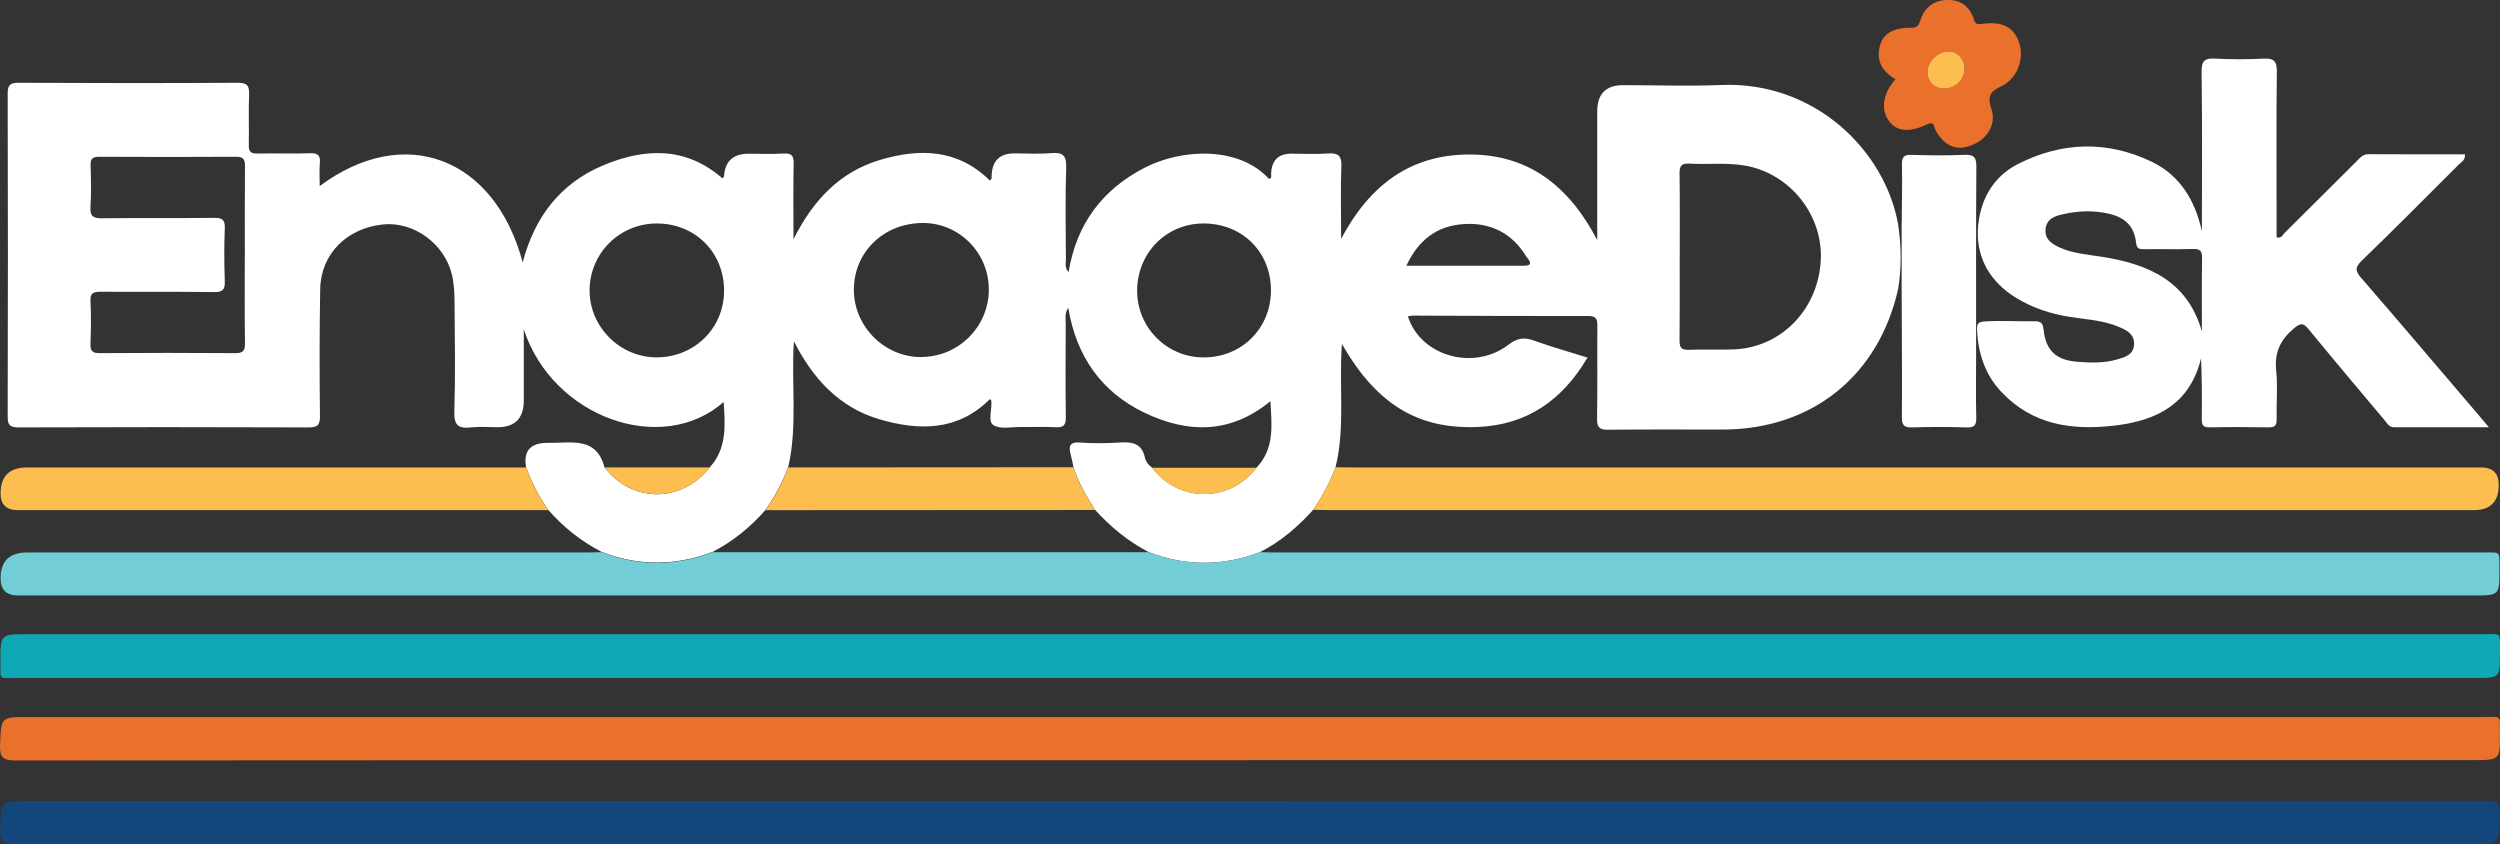 <svg width="299" height="101" viewBox="0 0 299 101" fill="none" xmlns="http://www.w3.org/2000/svg">
<rect x="0" y="0" width="299" height="101" fill="#333333" stroke="none"/>
<g clip-path="url(#clip0_2016_582)">
<path d="M62.922 55.898C62.575 53.941 63.43 52.963 65.486 52.963C65.586 52.963 65.685 52.963 65.785 52.963C68.385 52.991 71.349 52.222 72.296 55.898C75.623 60.186 81.535 60.186 84.883 55.898C86.942 53.632 86.742 50.918 86.55 48.076C79.177 54.587 66.084 49.935 62.644 39.386V47.919C62.644 50.037 61.589 51.096 59.481 51.096C58.427 51.096 57.365 51.004 56.325 51.118C54.822 51.289 54.288 50.868 54.338 49.23C54.473 44.928 54.402 40.625 54.366 36.315C54.359 35.168 54.316 34 54.06 32.889C53.184 29.142 49.472 26.471 45.818 26.841C41.473 27.283 38.367 30.389 38.296 34.57C38.203 39.621 38.21 44.678 38.267 49.736C38.282 50.897 37.932 51.125 36.835 51.118C25.302 51.075 13.77 51.075 2.244 51.118C1.197 51.118 0.912 50.868 0.919 49.807C0.955 36.942 0.955 24.084 0.919 11.219C0.919 10.165 1.19 9.894 2.244 9.902C10.97 9.944 19.689 9.951 28.416 9.902C29.605 9.894 29.833 10.279 29.79 11.348C29.712 13.349 29.797 15.351 29.755 17.353C29.733 18.143 30.004 18.378 30.78 18.364C32.882 18.314 34.99 18.4 37.099 18.329C38.046 18.3 38.339 18.606 38.253 19.518C38.175 20.387 38.239 21.27 38.239 22.254C48.333 14.731 59.139 18.77 62.516 31.379C63.947 25.908 67.046 21.94 72.061 19.81C77.019 17.709 81.977 17.467 86.4 21.328C86.465 21.256 86.579 21.185 86.586 21.114C86.7 19.295 87.675 18.386 89.513 18.386C90.917 18.386 92.327 18.442 93.723 18.364C94.635 18.314 94.934 18.578 94.92 19.525C94.863 22.41 94.899 25.295 94.899 28.622C97.271 23.892 100.476 20.558 105.228 19.134C109.965 17.709 114.545 17.816 118.356 21.563C118.648 21.477 118.598 21.256 118.598 21.071C118.636 19.252 119.544 18.343 121.32 18.343C122.773 18.343 124.233 18.442 125.679 18.314C127.082 18.193 127.567 18.542 127.517 20.06C127.389 23.707 127.467 27.368 127.481 31.023C127.481 31.479 127.303 31.991 127.802 32.547C128.749 26.77 131.862 22.645 136.927 20.045C141.401 17.752 148.204 17.474 151.78 21.406C152.129 21.32 152.022 21.028 152.029 20.808C152.067 19.188 152.879 18.378 154.465 18.378C155.918 18.378 157.379 18.457 158.825 18.357C160.043 18.272 160.477 18.599 160.427 19.889C160.321 22.617 160.399 25.359 160.399 28.565C163.825 22.104 168.726 18.478 175.743 18.478C182.802 18.478 187.632 22.211 191.03 28.715V13.314C191.03 11.229 192.063 10.186 194.128 10.186C198.039 10.186 201.957 10.322 205.861 10.165C217.08 9.709 225.436 18.044 227.003 26.777C227.402 29.37 227.438 31.97 227.017 34.57C224.674 44.97 216.703 51.36 206.039 51.374C201.48 51.374 196.921 51.346 192.362 51.396C191.336 51.41 190.987 51.153 191.008 50.078C191.073 46.374 191.016 42.676 191.044 38.972C191.044 38.203 190.937 37.797 190.004 37.797C182.987 37.811 175.971 37.769 168.954 37.747C168.769 37.747 168.577 37.804 168.384 37.84C169.887 42.591 176.263 44.422 180.43 41.216C181.506 40.383 182.332 40.326 183.507 40.746C185.566 41.487 187.682 42.085 189.862 42.769C186.855 47.87 182.638 50.826 176.712 51.068C169.595 51.353 164.644 48.368 160.492 41.145C160.121 46.21 160.912 51.104 159.729 55.876C159.06 57.693 158.134 59.367 157.058 60.97C155.22 63.014 153.161 64.781 150.697 66.034C146.266 67.723 141.828 67.737 137.39 66.034C134.933 64.752 132.831 63.035 130.979 60.984C129.925 59.374 128.999 57.7 128.379 55.869C128.279 55.385 128.201 54.886 128.066 54.409C127.781 53.397 127.895 52.828 129.198 52.927C130.737 53.041 132.297 53.027 133.836 52.927C135.331 52.835 136.557 52.956 136.934 54.744C137.034 55.2 137.355 55.641 137.789 55.926C141.009 60.143 147.05 60.143 150.284 55.926C152.449 53.647 152.107 50.883 151.943 47.983C147.092 51.965 141.978 51.809 136.863 49.351C131.727 46.886 128.721 42.612 127.766 36.807C127.303 37.512 127.46 38.075 127.46 38.609C127.446 42.363 127.417 46.117 127.474 49.864C127.489 50.861 127.196 51.161 126.213 51.096C124.867 51.011 123.507 51.096 122.153 51.068C121.013 51.054 119.617 51.374 118.805 50.84C118.093 50.377 118.705 48.881 118.549 47.855C118.549 47.827 118.477 47.805 118.385 47.741C114.545 51.574 109.908 51.538 105.149 50.135C100.377 48.724 97.235 45.305 94.949 40.817C94.621 46.003 95.404 50.975 94.272 55.869C93.581 57.686 92.669 59.388 91.558 60.984C89.756 63.042 87.668 64.745 85.232 66.006C80.808 67.68 76.378 67.723 71.954 66.006C69.504 64.738 67.381 63.057 65.571 60.984C64.453 59.402 63.591 57.678 62.914 55.869L62.922 55.898ZM200.889 30.809C200.889 34.114 200.91 37.412 200.874 40.718C200.867 41.544 201.081 41.864 201.964 41.836C203.717 41.772 205.476 41.843 207.229 41.793C212.899 41.636 217.358 37.17 217.757 31.3C218.127 25.787 214.103 20.715 208.653 19.796C206.459 19.426 204.251 19.696 202.05 19.568C201.102 19.511 200.86 19.846 200.874 20.75C200.924 24.106 200.896 27.454 200.896 30.809H200.889ZM29.285 30.545C29.285 26.998 29.263 23.443 29.299 19.896C29.306 19.105 29.156 18.742 28.244 18.749C22.788 18.785 17.324 18.777 11.868 18.749C11.091 18.749 10.806 18.977 10.835 19.767C10.885 21.413 10.927 23.073 10.821 24.718C10.742 25.894 11.17 26.122 12.259 26.107C16.719 26.05 21.178 26.107 25.63 26.058C26.606 26.043 26.92 26.307 26.884 27.297C26.806 29.391 26.806 31.5 26.884 33.594C26.927 34.627 26.656 34.948 25.573 34.933C21.064 34.869 16.555 34.926 12.053 34.891C11.198 34.891 10.771 35.012 10.821 36.016C10.906 37.712 10.885 39.414 10.821 41.117C10.792 41.95 11.034 42.242 11.91 42.235C17.317 42.199 22.731 42.192 28.138 42.235C29.085 42.242 29.313 41.95 29.299 41.045C29.249 37.548 29.277 34.043 29.277 30.545H29.285ZM110.122 42.698C114.609 42.712 118.249 39.108 118.264 34.648C118.278 30.267 114.759 26.684 110.428 26.67C105.726 26.656 102.122 30.118 102.122 34.663C102.122 39.029 105.762 42.691 110.122 42.705V42.698ZM78.565 26.727C74.112 26.727 70.544 30.26 70.515 34.705C70.487 39.072 74.134 42.741 78.529 42.741C83.038 42.741 86.571 39.272 86.6 34.812C86.628 30.218 83.166 26.734 78.565 26.727ZM152.007 34.712C152.007 30.118 148.545 26.706 143.901 26.727C139.456 26.748 135.987 30.296 136.001 34.812C136.022 39.193 139.549 42.726 143.915 42.748C148.496 42.769 152.007 39.286 152.007 34.712ZM168.199 31.785C173.036 31.785 177.631 31.785 182.232 31.785C183.607 31.785 182.745 31.008 182.531 30.659C180.836 27.888 178.3 26.599 175.08 26.798C171.903 26.998 169.674 28.643 168.199 31.785Z" fill="white"/>
<path d="M149.429 90.916C100.248 90.916 51.068 90.909 1.888 90.952C0.385 90.952 -0.057 90.624 0.007 89.086C0.142 85.766 0.05 85.759 3.398 85.759C101.26 85.759 199.115 85.759 296.977 85.759C299.278 85.759 298.971 85.46 298.986 87.732C299 90.909 298.986 90.909 295.773 90.909H149.436L149.429 90.916Z" fill="#EA712B"/>
<path d="M149.464 81.087C100.334 81.087 51.203 81.087 2.073 81.087C-0.249 81.087 0.071 81.407 0.057 79.142C0.036 75.851 0.057 75.851 3.298 75.851C101.11 75.851 198.915 75.851 296.728 75.851C299.321 75.851 298.979 75.502 298.993 78.038C299.014 81.087 298.993 81.087 295.951 81.087H149.464Z" fill="#0FA9B5"/>
<path d="M149.614 95.796C198.801 95.796 247.982 95.796 297.169 95.768C298.566 95.768 299.057 96.017 299 97.527C298.872 100.953 298.964 100.953 295.581 100.953C197.712 100.953 99.85 100.953 1.98 100.989C0.47 100.989 -0.057 100.704 0.014 99.087C0.157 95.803 0.057 95.796 3.419 95.796H149.621H149.614Z" fill="#13477B"/>
<path d="M71.961 66.041C76.385 67.758 80.816 67.723 85.239 66.041C102.621 66.041 120.002 66.041 137.39 66.041C141.828 67.737 146.259 67.723 150.697 66.041C151.452 66.056 152.2 66.077 152.955 66.077C200.946 66.077 248.936 66.077 296.92 66.077C299.157 66.077 298.915 65.835 298.929 68.086C298.943 71.22 298.929 71.22 295.809 71.22C197.925 71.22 100.042 71.22 2.158 71.22C0.767 71.22 0.071 70.539 0.071 69.176C0.071 67.11 1.123 66.077 3.227 66.077C25.438 66.077 47.656 66.077 69.867 66.077C70.572 66.077 71.27 66.056 71.975 66.041H71.961Z" fill="#73CDD7"/>
<path d="M263.347 27.682C263.347 21.328 263.397 14.974 263.312 8.619C263.29 7.23 263.71 6.931 264.993 7.01C266.895 7.116 268.804 7.109 270.706 7.01C271.931 6.945 272.323 7.287 272.308 8.57C272.237 14.624 272.28 20.68 272.28 26.734C272.28 27.283 272.28 27.831 272.28 28.38C272.857 28.565 273.014 28.074 273.256 27.838C276.141 24.989 279.004 22.111 281.882 19.255C282.26 18.877 282.58 18.443 283.236 18.443C287.082 18.464 290.936 18.457 294.811 18.457C294.847 19.191 294.37 19.383 294.085 19.661C290.224 23.522 286.377 27.397 282.452 31.194C281.64 31.984 281.683 32.412 282.388 33.224C287.139 38.709 291.841 44.251 296.55 49.772C296.863 50.142 297.169 50.513 297.675 51.104C293.714 51.104 290.032 51.104 286.349 51.104C285.729 51.104 285.508 50.627 285.195 50.256C282.167 46.652 279.133 43.061 276.148 39.421C275.514 38.652 275.215 38.545 274.36 39.265C272.729 40.639 272.009 42.157 272.23 44.315C272.43 46.245 272.244 48.212 272.287 50.163C272.301 50.883 272.066 51.118 271.34 51.111C268.982 51.075 266.624 51.061 264.273 51.111C263.39 51.132 263.326 50.726 263.333 50.028C263.361 47.649 263.347 45.277 263.247 42.84C261.93 48.297 257.99 50.299 252.926 50.897C247.825 51.495 243.109 50.84 239.377 46.887C237.396 44.792 236.577 42.242 236.456 39.414C236.42 38.631 236.684 38.481 237.468 38.438C239.419 38.324 241.371 38.46 243.316 38.424C244.043 38.41 244.32 38.602 244.406 39.4C244.669 41.893 245.888 43.061 248.381 43.261C249.976 43.389 251.593 43.453 253.161 43.004C254.129 42.727 255.177 42.456 255.234 41.181C255.29 39.941 254.322 39.478 253.396 39.087C251.522 38.296 249.499 38.21 247.526 37.897C245.225 37.534 243.052 36.814 241.072 35.589C238.066 33.73 236.399 30.923 236.556 27.489C236.713 24.198 238.194 21.235 241.307 19.639C246.564 16.947 252.021 16.783 257.349 19.347C260.761 20.993 262.549 24.02 263.347 27.668V27.682ZM263.347 39.699C263.347 36.75 263.319 33.794 263.368 30.845C263.383 29.976 263.098 29.755 262.264 29.776C260.313 29.833 258.354 29.776 256.402 29.805C255.825 29.805 255.554 29.733 255.476 29.021C255.262 27.091 254.208 26.036 252.27 25.573C250.432 25.132 248.58 25.203 246.757 25.616C245.788 25.83 244.755 26.15 244.648 27.418C244.541 28.658 245.425 29.185 246.365 29.612C247.939 30.325 249.649 30.439 251.33 30.702C256.922 31.571 261.659 33.594 263.361 39.706L263.347 39.699Z" fill="white"/>
<path d="M157.051 60.977C158.127 59.374 159.053 57.7 159.722 55.883C160.477 55.89 161.225 55.905 161.98 55.905C206.901 55.905 251.814 55.905 296.735 55.905C298.14 55.905 298.846 56.6 298.85 57.992C298.85 60.005 297.858 61.012 295.873 61.012C250.354 61.012 204.835 61.012 159.316 61.012C158.561 61.012 157.813 60.991 157.058 60.977H157.051Z" fill="#FDBD4F"/>
<path d="M62.922 55.898C63.598 57.707 64.46 59.424 65.579 61.013C44.429 61.013 23.279 61.013 2.137 61.013C0.76 61.013 0.071 60.352 0.071 59.032C0.071 56.947 1.128 55.905 3.241 55.905C23.137 55.905 43.033 55.905 62.929 55.905L62.922 55.898Z" fill="#FDBD4F"/>
<path d="M227.445 26.77C227.459 24.419 227.523 22.069 227.473 19.718C227.459 18.82 227.666 18.485 228.627 18.521C230.729 18.592 232.837 18.607 234.946 18.521C236.064 18.471 236.378 18.792 236.371 19.924C236.321 27.433 236.342 34.941 236.342 42.449C236.342 44.949 236.299 47.456 236.363 49.957C236.385 50.89 236.107 51.147 235.181 51.118C233.03 51.054 230.871 51.047 228.713 51.118C227.73 51.154 227.459 50.869 227.466 49.879C227.502 44.778 227.452 39.671 227.438 34.57C227.438 31.97 227.438 29.37 227.438 26.777L227.445 26.77Z" fill="white"/>
<path d="M226.704 9.489C224.959 8.449 224.353 7.088 224.866 5.371C225.265 4.025 226.483 3.291 228.464 3.327C229.119 3.341 229.432 3.206 229.639 2.529C230.109 1.005 231.149 0.064 232.802 0C234.454 -0.064 235.566 0.72 236.071 2.308C236.228 2.793 236.406 2.956 237.026 2.864C239.455 2.493 240.88 3.263 241.492 5.108C242.126 7.017 241.279 9.425 239.32 10.336C237.938 10.977 237.696 11.59 238.166 13.001C238.793 14.895 237.696 16.648 235.751 17.389C233.927 18.087 232.538 17.46 231.448 15.494C231.27 15.173 231.42 14.432 230.515 14.86C228.314 15.9 226.825 15.715 225.92 14.475C224.902 13.086 225.215 11.106 226.711 9.482L226.704 9.489ZM234.96 8.107C234.917 6.967 234.013 6.077 232.958 6.141C231.626 6.226 230.472 7.416 230.522 8.662C230.565 9.88 231.427 10.636 232.688 10.564C233.991 10.493 235.01 9.389 234.96 8.1V8.107Z" fill="#EA712B"/>
<path d="M84.89 55.898C81.542 60.179 75.63 60.179 72.303 55.898C76.499 55.898 80.695 55.898 84.89 55.898Z" fill="#FDBD4F"/>
<path d="M130.979 60.998C117.843 61.005 104.701 61.012 91.565 61.019C92.676 59.424 93.588 57.721 94.279 55.905C105.648 55.905 117.01 55.89 128.379 55.883C128.999 57.714 129.925 59.388 130.979 60.998Z" fill="#FDBD4F"/>
<path d="M137.789 55.94C141.956 55.94 146.123 55.94 150.284 55.94C147.042 60.15 141.002 60.15 137.789 55.94Z" fill="#FDBD4F"/>
<path d="M234.96 8.107C235.003 9.396 233.991 10.5 232.688 10.572C231.427 10.643 230.572 9.88 230.522 8.669C230.479 7.423 231.633 6.226 232.958 6.148C234.013 6.084 234.917 6.974 234.96 8.114V8.107Z" fill="#FDBD4F"/>
</g>
<defs>
<clipPath id="clip0_2016_582">
<rect width="299" height="100.989" fill="white"/>
</clipPath>
</defs>
</svg>
